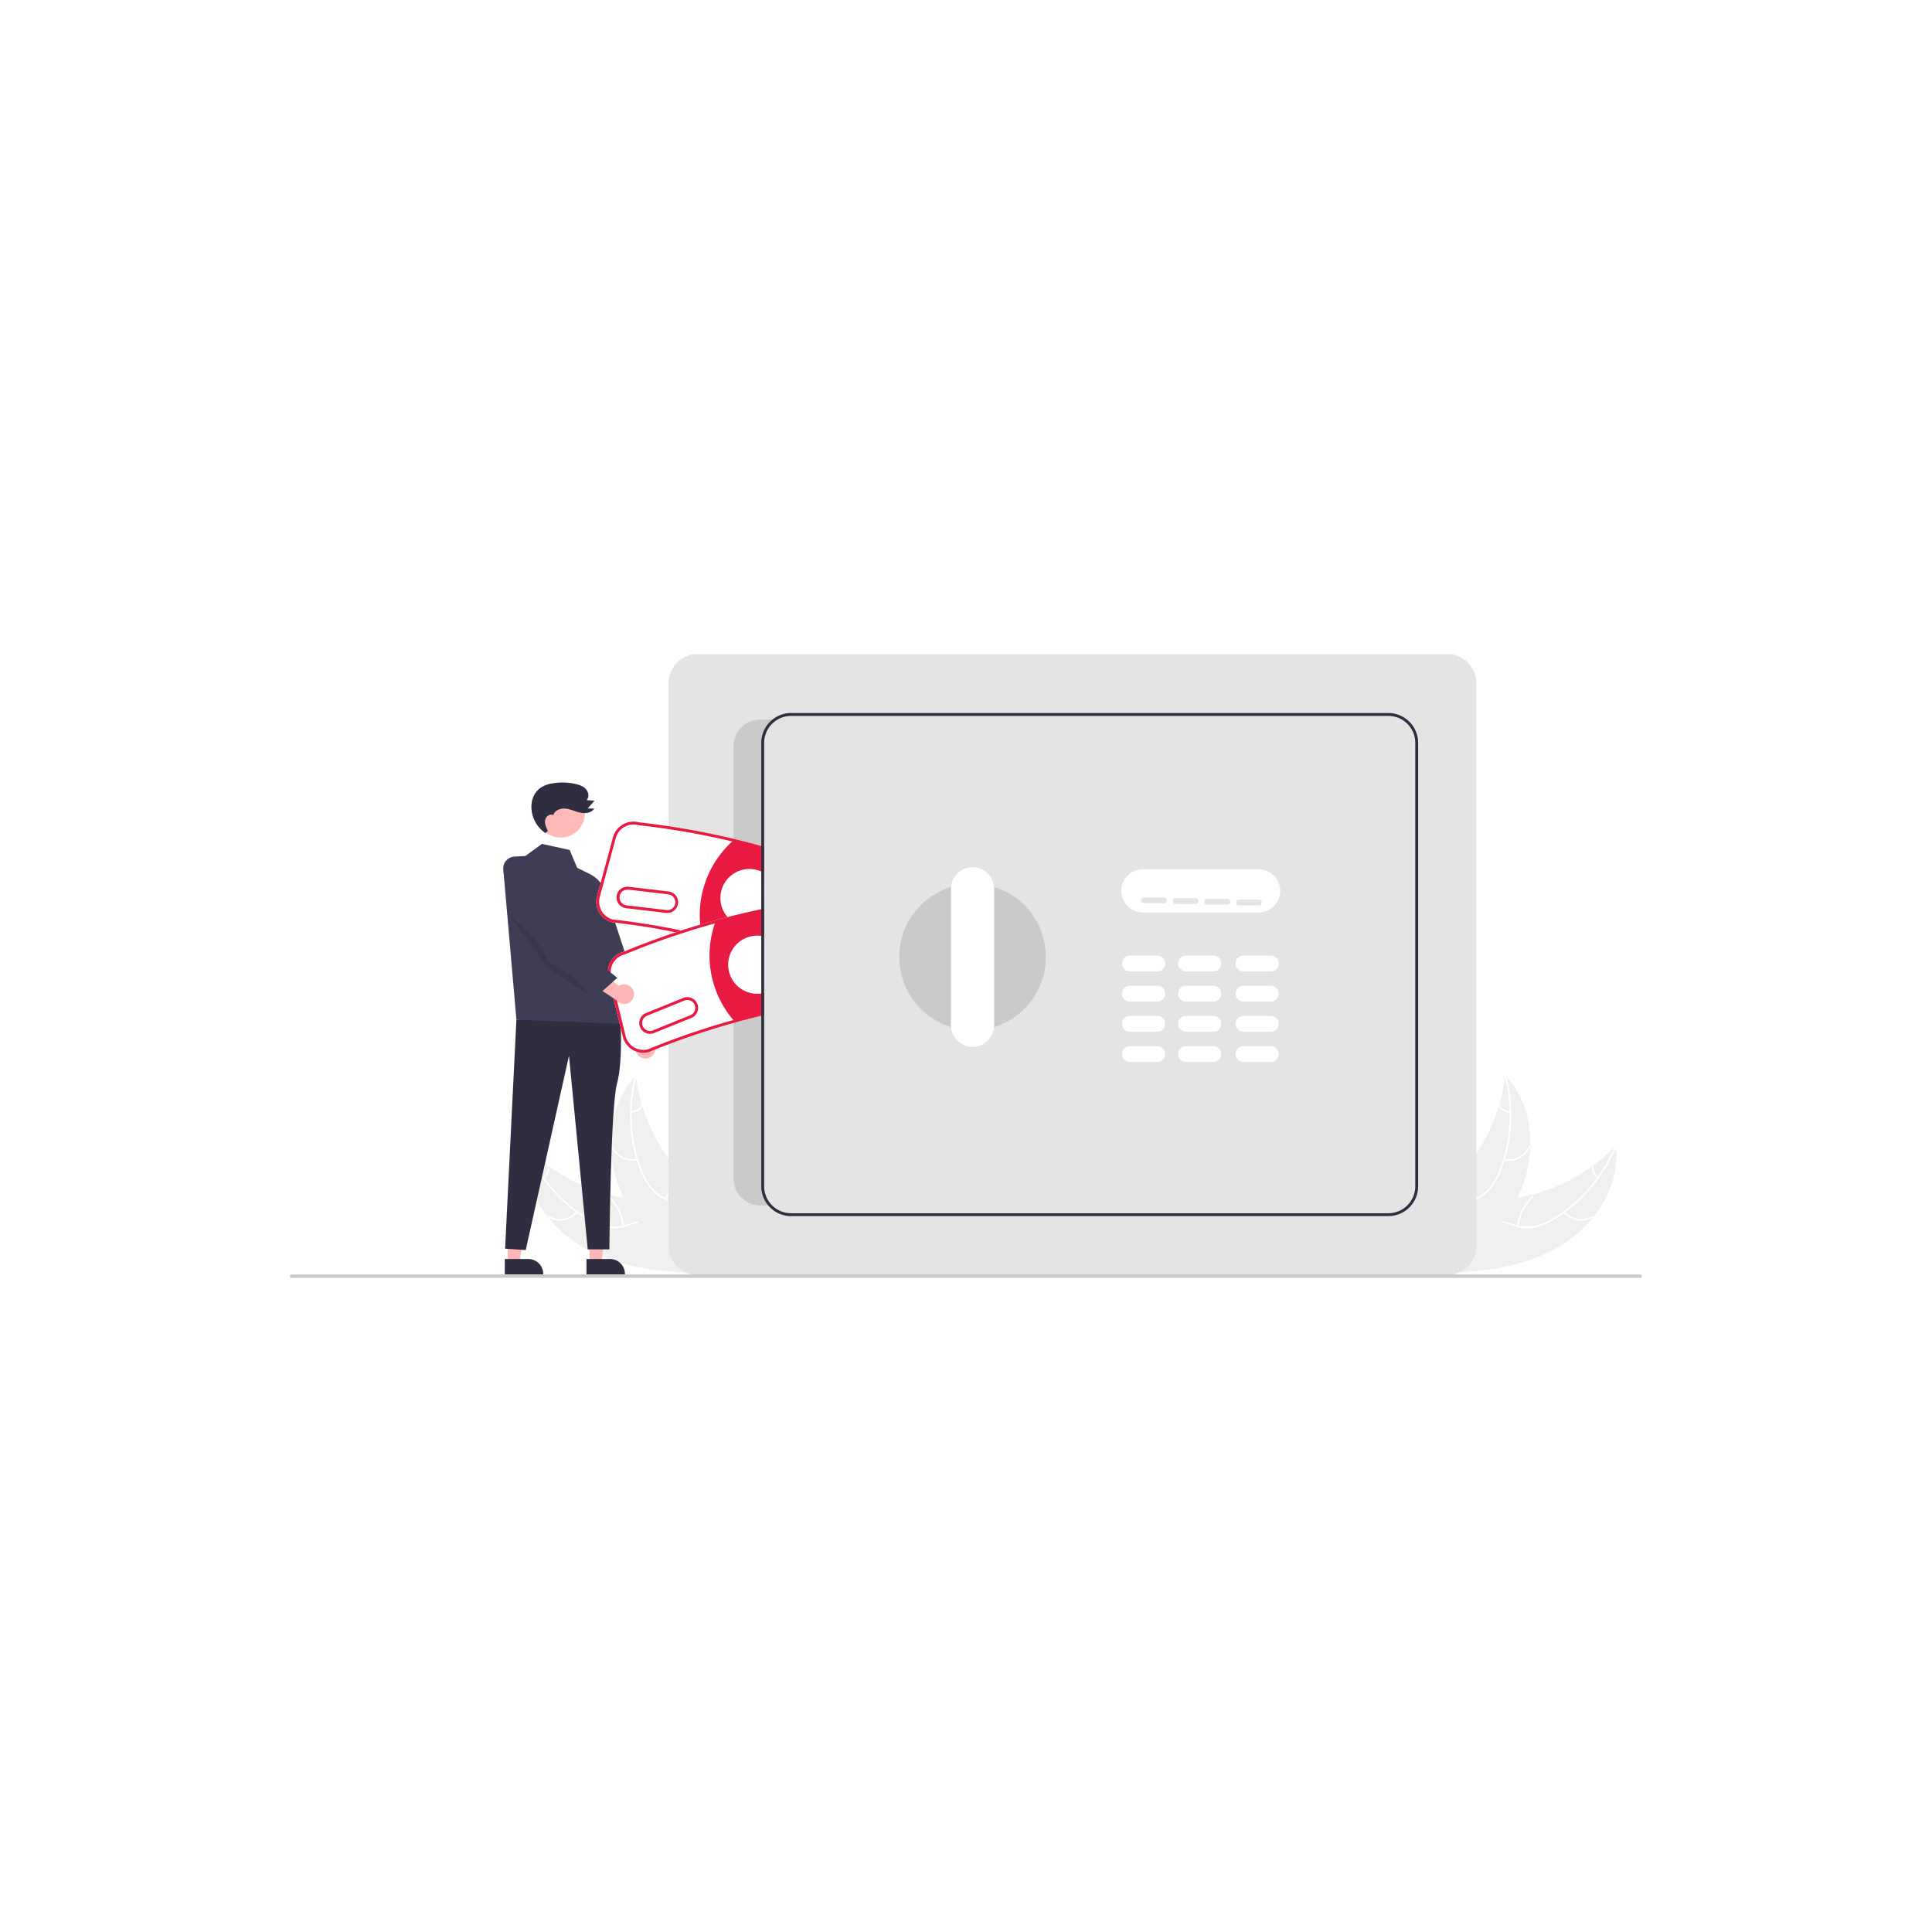 <svg xmlns="http://www.w3.org/2000/svg" xmlns:xlink="http://www.w3.org/1999/xlink" version="1.1" width="1000" height="1000" viewBox="0 0 1000 1000" xml:space="preserve">
<desc>Created with Fabric.js 3.5.0</desc>
<defs>
</defs>
<rect x="0" y="0" width="100%" height="100%" fill="#ffffff"/>
<g transform="matrix(0.744 0 0 0.744 499.978 499.99)" id="869829">
<g style="" vector-effect="non-scaling-stroke">
		<g transform="matrix(1 0 0 1 -248.916 169.161)">
<path style="stroke: none; stroke-width: 1; stroke-dasharray: none; stroke-linecap: butt; stroke-dashoffset: 0; stroke-linejoin: miter; stroke-miterlimit: 4; is-custom-font: none; font-file-url: none; fill: rgb(240,240,240); fill-rule: nonzero; opacity: 1;" transform=" translate(-351.084, -619.161)" d="M 329.153 642.833 c -22.523 -14.678 -38.899 -41.062 -35.548 -67.736 a 123.863 123.863 0 0 0 76.435 37.278 c 11.219 1.123 23.814 1.203 31.781 9.181 c 4.957 4.964 7.064 12.219 7.172 19.234 c 0.108 7.015 -1.577 13.919 -3.252 20.732 l 0.412 1.702 C 379.287 662.231 351.676 657.511 329.153 642.833 Z" stroke-linecap="round"/>
</g>
		<g transform="matrix(1 0 0 1 -250.732 168.969)">
<path style="stroke: none; stroke-width: 1; stroke-dasharray: none; stroke-linecap: butt; stroke-dashoffset: 0; stroke-linejoin: miter; stroke-miterlimit: 4; is-custom-font: none; font-file-url: none; fill: rgb(255,255,255); fill-rule: nonzero; opacity: 1;" transform=" translate(-349.268, -618.969)" d="M 294.169 575.092 a 105.87 105.87 0 0 0 42.013 49.777 a 45.591 45.591 0 0 0 13.057 5.792 a 26.149 26.149 0 0 0 13.752 -0.528 c 4.18 -1.223 8.313 -2.957 12.718 -3.142 a 16.011 16.011 0 0 1 12.09 5.027 c 3.962 3.993 6.252 9.171 8.316 14.312 c 2.292 5.709 4.582 11.675 9.25 15.903 c 0.566 0.512 -0.262 1.36 -0.827 0.848 c -8.121 -7.357 -9.015 -19.159 -15.398 -27.694 c -2.979 -3.982 -7.175 -7.091 -12.306 -7.223 c -4.487 -0.115 -8.751 1.67 -12.972 2.945 a 27.903 27.903 0 0 1 -13.427 1.017 a 42.148 42.148 0 0 1 -13.232 -5.269 a 102.713 102.713 0 0 1 -24.765 -20.427 A 107.747 107.747 0 0 1 293.027 575.407 c -0.288 -0.704 0.857 -1.014 1.142 -0.315 Z" stroke-linecap="round"/>
</g>
		<g transform="matrix(1 0 0 1 -280.323 173.799)">
<path style="stroke: none; stroke-width: 1; stroke-dasharray: none; stroke-linecap: butt; stroke-dashoffset: 0; stroke-linejoin: miter; stroke-miterlimit: 4; is-custom-font: none; font-file-url: none; fill: rgb(255,255,255); fill-rule: nonzero; opacity: 1;" transform=" translate(-319.677, -623.799)" d="M 329.878 621.438 a 15.884 15.884 0 0 1 -20.255 3.572 c -0.657 -0.387 -0.085 -1.426 0.572 -1.038 a 14.708 14.708 0 0 0 18.835 -3.361 c 0.484 -0.589 1.329 0.241 0.848 0.827 Z" stroke-linecap="round"/>
</g>
		<g transform="matrix(1 0 0 1 -243.473 170.801)">
<path style="stroke: none; stroke-width: 1; stroke-dasharray: none; stroke-linecap: butt; stroke-dashoffset: 0; stroke-linejoin: miter; stroke-miterlimit: 4; is-custom-font: none; font-file-url: none; fill: rgb(255,255,255); fill-rule: nonzero; opacity: 1;" transform=" translate(-356.527, -620.801)" d="M 360.954 631.032 a 30.615 30.615 0 0 0 -9.853 -20.018 c -0.564 -0.514 0.264 -1.362 0.827 -0.848 a 31.844 31.844 0 0 1 10.211 20.851 c 0.062 0.761 -1.123 0.772 -1.185 0.015 Z" stroke-linecap="round"/>
</g>
		<g transform="matrix(1 0 0 1 -292.062 143.064)">
<path style="stroke: none; stroke-width: 1; stroke-dasharray: none; stroke-linecap: butt; stroke-dashoffset: 0; stroke-linejoin: miter; stroke-miterlimit: 4; is-custom-font: none; font-file-url: none; fill: rgb(255,255,255); fill-rule: nonzero; opacity: 1;" transform=" translate(-307.938, -593.064)" d="M 305.737 596.777 a 8.991 8.991 0 0 0 3.347 -7.848 c -0.072 -0.76 1.113 -0.77 1.185 -0.015 a 10.075 10.075 0 0 1 -3.683 8.69 a 0.612 0.612 0 0 1 -0.838 0.011 a 0.595 0.595 0 0 1 -0.011 -0.838 Z" stroke-linecap="round"/>
</g>
		<g transform="matrix(1 0 0 1 -209.796 145.345)">
<path style="stroke: none; stroke-width: 1; stroke-dasharray: none; stroke-linecap: butt; stroke-dashoffset: 0; stroke-linejoin: miter; stroke-miterlimit: 4; is-custom-font: none; font-file-url: none; fill: rgb(240,240,240); fill-rule: nonzero; opacity: 1;" transform=" translate(-390.204, -595.346)" d="M 370.433 526.285 c 0.058 0.473 0.117 0.947 0.184 1.425 a 118.406 118.406 0 0 0 3.986 18.789 c 0.134 0.477 0.278 0.959 0.425 1.432 a 124.827 124.827 0 0 0 21.468 40.635 a 121.223 121.223 0 0 0 12.53 13.5 c 6.233 5.766 13.45 11.523 17.3 18.798 a 20.798 20.798 0 0 1 1.087 2.333 l -19.216 39.393 c -0.089 0.068 -0.168 0.14 -0.257 0.208 l -0.695 1.608 c -0.248 -0.199 -0.501 -0.411 -0.748 -0.61 c -0.144 -0.115 -0.284 -0.239 -0.428 -0.353 c -0.095 -0.079 -0.189 -0.159 -0.279 -0.225 c -0.032 -0.026 -0.063 -0.053 -0.086 -0.075 c -0.09 -0.066 -0.167 -0.137 -0.248 -0.199 q -2.124 -1.77 -4.23 -3.576 c -0.009 -0.004 -0.009 -0.004 -0.014 -0.018 c -10.676 -9.203 -20.678 -19.377 -28.817 -30.746 c -0.245 -0.342 -0.499 -0.688 -0.735 -1.048 a 115.673 115.673 0 0 1 -9.609 -16.248 a 102.262 102.262 0 0 1 -4.016 -9.536 a 85.037 85.037 0 0 1 -4.997 -26.114 c -0.568 -17.768 4.553 -35.519 16.475 -48.396 C 369.818 526.931 370.119 526.61 370.433 526.285 Z" stroke-linecap="round"/>
</g>
		<g transform="matrix(1 0 0 1 -211.085 144.803)">
<path style="stroke: none; stroke-width: 1; stroke-dasharray: none; stroke-linecap: butt; stroke-dashoffset: 0; stroke-linejoin: miter; stroke-miterlimit: 4; is-custom-font: none; font-file-url: none; fill: rgb(255,255,255); fill-rule: nonzero; opacity: 1;" transform=" translate(-388.915, -594.803)" d="M 370.89 526.618 a 105.87 105.87 0 0 0 3.576 65.039 a 45.591 45.591 0 0 0 6.938 12.486 a 26.149 26.149 0 0 0 11.298 7.858 c 4.073 1.54 8.418 2.644 12.046 5.148 a 16.011 16.011 0 0 1 6.627 11.293 c 0.759 5.573 -0.529 11.087 -1.977 16.435 c -1.607 5.938 -3.371 12.08 -2.189 18.267 c 0.143 0.75 -1.028 0.928 -1.171 0.179 c -2.055 -10.763 4.337 -20.725 4.379 -31.383 c 0.019 -4.973 -1.46 -9.982 -5.477 -13.176 c -3.513 -2.793 -7.993 -3.935 -12.13 -5.459 a 27.903 27.903 0 0 1 -11.333 -7.272 A 42.148 42.148 0 0 1 374.083 593.86 a 102.712 102.712 0 0 1 -7.475 -31.22 a 107.747 107.747 0 0 1 3.18 -36.459 c 0.194 -0.735 1.295 -0.294 1.102 0.436 Z" stroke-linecap="round"/>
</g>
		<g transform="matrix(1 0 0 1 -237.453 130.251)">
<path style="stroke: none; stroke-width: 1; stroke-dasharray: none; stroke-linecap: butt; stroke-dashoffset: 0; stroke-linejoin: miter; stroke-miterlimit: 4; is-custom-font: none; font-file-url: none; fill: rgb(255,255,255); fill-rule: nonzero; opacity: 1;" transform=" translate(-362.547, -580.251)" d="M 371.497 585.122 a 15.884 15.884 0 0 1 -18.323 -9.343 c -0.291 -0.705 0.79 -1.19 1.082 -0.484 a 14.708 14.708 0 0 0 17.062 8.656 c 0.741 -0.179 0.916 0.993 0.179 1.171 Z" stroke-linecap="round"/>
</g>
		<g transform="matrix(1 0 0 1 -206.574 150.683)">
<path style="stroke: none; stroke-width: 1; stroke-dasharray: none; stroke-linecap: butt; stroke-dashoffset: 0; stroke-linejoin: miter; stroke-miterlimit: 4; is-custom-font: none; font-file-url: none; fill: rgb(255,255,255); fill-rule: nonzero; opacity: 1;" transform=" translate(-393.426, -600.683)" d="M 390.534 611.492 a 30.615 30.615 0 0 0 4.185 -21.915 c -0.14 -0.75 1.031 -0.928 1.171 -0.179 a 31.844 31.844 0 0 1 -4.401 22.796 c -0.409 0.645 -1.361 -0.059 -0.955 -0.701 Z" stroke-linecap="round"/>
</g>
		<g transform="matrix(1 0 0 1 -228.958 99.23)">
<path style="stroke: none; stroke-width: 1; stroke-dasharray: none; stroke-linecap: butt; stroke-dashoffset: 0; stroke-linejoin: miter; stroke-miterlimit: 4; is-custom-font: none; font-file-url: none; fill: rgb(255,255,255); fill-rule: nonzero; opacity: 1;" transform=" translate(-371.042, -549.23)" d="M 367.07 550.896 a 8.991 8.991 0 0 0 7.397 -4.251 c 0.4 -0.65 1.353 0.055 0.955 0.701 a 10.075 10.075 0 0 1 -8.173 4.721 a 0.612 0.612 0 0 1 -0.675 -0.496 a 0.595 0.595 0 0 1 0.496 -0.675 Z" stroke-linecap="round"/>
</g>
		<g transform="matrix(1 0 0 1 394.57 169.161)">
<path style="stroke: none; stroke-width: 1; stroke-dasharray: none; stroke-linecap: butt; stroke-dashoffset: 0; stroke-linejoin: miter; stroke-miterlimit: 4; is-custom-font: none; font-file-url: none; fill: rgb(240,240,240); fill-rule: nonzero; opacity: 1;" transform=" translate(-994.57, -619.161)" d="M 1016.501 642.833 c 22.523 -14.678 38.899 -41.062 35.548 -67.736 a 123.863 123.863 0 0 1 -76.435 37.278 c -11.219 1.123 -23.814 1.203 -31.781 9.181 c -4.957 4.964 -7.064 12.219 -7.172 19.234 c -0.108 7.015 1.577 13.919 3.252 20.732 l -0.412 1.702 C 966.366 662.231 993.978 657.511 1016.501 642.833 Z" stroke-linecap="round"/>
</g>
		<g transform="matrix(1 0 0 1 396.385 168.969)">
<path style="stroke: none; stroke-width: 1; stroke-dasharray: none; stroke-linecap: butt; stroke-dashoffset: 0; stroke-linejoin: miter; stroke-miterlimit: 4; is-custom-font: none; font-file-url: none; fill: rgb(255,255,255); fill-rule: nonzero; opacity: 1;" transform=" translate(-996.385, -618.969)" d="M 1051.484 575.092 a 105.87 105.87 0 0 1 -42.013 49.777 a 45.591 45.591 0 0 1 -13.057 5.792 a 26.149 26.149 0 0 1 -13.752 -0.528 c -4.18 -1.223 -8.313 -2.957 -12.718 -3.142 a 16.011 16.011 0 0 0 -12.09 5.027 c -3.962 3.993 -6.252 9.171 -8.316 14.312 c -2.292 5.709 -4.582 11.675 -9.25 15.903 c -0.566 0.512 0.262 1.36 0.827 0.848 c 8.121 -7.357 9.015 -19.159 15.398 -27.694 c 2.979 -3.982 7.175 -7.091 12.306 -7.223 c 4.487 -0.115 8.751 1.67 12.972 2.945 a 27.902 27.902 0 0 0 13.427 1.017 a 42.148 42.148 0 0 0 13.232 -5.269 a 102.713 102.713 0 0 0 24.765 -20.427 a 107.747 107.747 0 0 0 19.411 -31.025 c 0.288 -0.704 -0.857 -1.014 -1.142 -0.315 Z" stroke-linecap="round"/>
</g>
		<g transform="matrix(1 0 0 1 425.977 173.799)">
<path style="stroke: none; stroke-width: 1; stroke-dasharray: none; stroke-linecap: butt; stroke-dashoffset: 0; stroke-linejoin: miter; stroke-miterlimit: 4; is-custom-font: none; font-file-url: none; fill: rgb(255,255,255); fill-rule: nonzero; opacity: 1;" transform=" translate(-1025.977, -623.799)" d="M 1015.776 621.438 a 15.884 15.884 0 0 0 20.255 3.572 c 0.657 -0.387 0.085 -1.426 -0.572 -1.038 a 14.708 14.708 0 0 1 -18.835 -3.361 c -0.484 -0.589 -1.329 0.241 -0.848 0.827 Z" stroke-linecap="round"/>
</g>
		<g transform="matrix(1 0 0 1 389.127 170.801)">
<path style="stroke: none; stroke-width: 1; stroke-dasharray: none; stroke-linecap: butt; stroke-dashoffset: 0; stroke-linejoin: miter; stroke-miterlimit: 4; is-custom-font: none; font-file-url: none; fill: rgb(255,255,255); fill-rule: nonzero; opacity: 1;" transform=" translate(-989.126, -620.801)" d="M 984.699 631.032 a 30.615 30.615 0 0 1 9.853 -20.018 c 0.564 -0.514 -0.264 -1.362 -0.827 -0.848 a 31.844 31.844 0 0 0 -10.211 20.851 c -0.062 0.761 1.123 0.772 1.185 0.015 Z" stroke-linecap="round"/>
</g>
		<g transform="matrix(1 0 0 1 437.716 143.064)">
<path style="stroke: none; stroke-width: 1; stroke-dasharray: none; stroke-linecap: butt; stroke-dashoffset: 0; stroke-linejoin: miter; stroke-miterlimit: 4; is-custom-font: none; font-file-url: none; fill: rgb(255,255,255); fill-rule: nonzero; opacity: 1;" transform=" translate(-1037.716, -593.064)" d="M 1039.917 596.777 a 8.991 8.991 0 0 1 -3.347 -7.848 c 0.072 -0.76 -1.113 -0.77 -1.185 -0.015 a 10.075 10.075 0 0 0 3.683 8.69 a 0.612 0.612 0 0 0 0.838 0.011 a 0.595 0.595 0 0 0 0.011 -0.838 Z" stroke-linecap="round"/>
</g>
		<g transform="matrix(1 0 0 1 355.45 145.345)">
<path style="stroke: none; stroke-width: 1; stroke-dasharray: none; stroke-linecap: butt; stroke-dashoffset: 0; stroke-linejoin: miter; stroke-miterlimit: 4; is-custom-font: none; font-file-url: none; fill: rgb(240,240,240); fill-rule: nonzero; opacity: 1;" transform=" translate(-955.45, -595.346)" d="M 975.221 526.285 c -0.058 0.473 -0.117 0.947 -0.184 1.425 a 118.407 118.407 0 0 1 -3.986 18.789 c -0.134 0.477 -0.278 0.959 -0.425 1.432 a 124.827 124.827 0 0 1 -21.468 40.635 a 121.225 121.225 0 0 1 -12.53 13.5 c -6.233 5.766 -13.45 11.523 -17.3 18.798 a 20.796 20.796 0 0 0 -1.087 2.333 L 937.456 662.59 c 0.089 0.068 0.168 0.14 0.257 0.208 l 0.695 1.608 c 0.248 -0.199 0.501 -0.411 0.748 -0.61 c 0.144 -0.115 0.284 -0.239 0.428 -0.353 c 0.095 -0.079 0.189 -0.159 0.28 -0.225 c 0.032 -0.026 0.063 -0.053 0.086 -0.075 c 0.09 -0.066 0.167 -0.137 0.248 -0.199 q 2.124 -1.77 4.23 -3.576 c 0.009 -0.004 0.009 -0.004 0.014 -0.018 c 10.676 -9.203 20.678 -19.377 28.817 -30.746 c 0.245 -0.342 0.499 -0.688 0.735 -1.048 a 115.673 115.673 0 0 0 9.609 -16.248 a 102.26 102.26 0 0 0 4.016 -9.536 a 85.036 85.036 0 0 0 4.997 -26.114 c 0.568 -17.768 -4.553 -35.519 -16.475 -48.396 C 975.836 526.931 975.535 526.61 975.221 526.285 Z" stroke-linecap="round"/>
</g>
		<g transform="matrix(1 0 0 1 356.738 144.803)">
<path style="stroke: none; stroke-width: 1; stroke-dasharray: none; stroke-linecap: butt; stroke-dashoffset: 0; stroke-linejoin: miter; stroke-miterlimit: 4; is-custom-font: none; font-file-url: none; fill: rgb(255,255,255); fill-rule: nonzero; opacity: 1;" transform=" translate(-956.738, -594.803)" d="M 974.764 526.618 a 105.87 105.87 0 0 1 -3.576 65.039 a 45.591 45.591 0 0 1 -6.938 12.486 a 26.149 26.149 0 0 1 -11.298 7.858 c -4.073 1.54 -8.418 2.644 -12.046 5.148 a 16.011 16.011 0 0 0 -6.627 11.293 c -0.759 5.573 0.529 11.087 1.977 16.435 c 1.607 5.938 3.371 12.08 2.189 18.267 c -0.143 0.75 1.028 0.928 1.171 0.179 c 2.055 -10.763 -4.337 -20.725 -4.379 -31.383 c -0.019 -4.973 1.46 -9.982 5.477 -13.176 c 3.513 -2.793 7.993 -3.935 12.13 -5.459 a 27.902 27.902 0 0 0 11.333 -7.272 A 42.148 42.148 0 0 0 971.571 593.86 a 102.712 102.712 0 0 0 7.475 -31.22 a 107.747 107.747 0 0 0 -3.18 -36.459 c -0.194 -0.735 -1.295 -0.294 -1.102 0.436 Z" stroke-linecap="round"/>
</g>
		<g transform="matrix(1 0 0 1 383.107 130.251)">
<path style="stroke: none; stroke-width: 1; stroke-dasharray: none; stroke-linecap: butt; stroke-dashoffset: 0; stroke-linejoin: miter; stroke-miterlimit: 4; is-custom-font: none; font-file-url: none; fill: rgb(255,255,255); fill-rule: nonzero; opacity: 1;" transform=" translate(-983.107, -580.251)" d="M 974.157 585.122 A 15.884 15.884 0 0 0 992.48 575.779 c 0.291 -0.705 -0.79 -1.19 -1.082 -0.484 a 14.708 14.708 0 0 1 -17.062 8.656 c -0.741 -0.179 -0.916 0.993 -0.179 1.171 Z" stroke-linecap="round"/>
</g>
		<g transform="matrix(1 0 0 1 352.227 150.683)">
<path style="stroke: none; stroke-width: 1; stroke-dasharray: none; stroke-linecap: butt; stroke-dashoffset: 0; stroke-linejoin: miter; stroke-miterlimit: 4; is-custom-font: none; font-file-url: none; fill: rgb(255,255,255); fill-rule: nonzero; opacity: 1;" transform=" translate(-952.227, -600.683)" d="M 955.12 611.492 a 30.615 30.615 0 0 1 -4.185 -21.915 c 0.14 -0.75 -1.031 -0.928 -1.171 -0.179 a 31.844 31.844 0 0 0 4.401 22.796 c 0.409 0.645 1.361 -0.059 0.955 -0.701 Z" stroke-linecap="round"/>
</g>
		<g transform="matrix(1 0 0 1 374.612 99.23)">
<path style="stroke: none; stroke-width: 1; stroke-dasharray: none; stroke-linecap: butt; stroke-dashoffset: 0; stroke-linejoin: miter; stroke-miterlimit: 4; is-custom-font: none; font-file-url: none; fill: rgb(255,255,255); fill-rule: nonzero; opacity: 1;" transform=" translate(-974.611, -549.23)" d="M 978.584 550.896 a 8.991 8.991 0 0 1 -7.397 -4.251 c -0.4 -0.65 -1.353 0.055 -0.955 0.701 a 10.075 10.075 0 0 0 8.173 4.721 a 0.612 0.612 0 0 0 0.675 -0.496 a 0.595 0.595 0 0 0 -0.496 -0.675 Z" stroke-linecap="round"/>
</g>
		<g transform="matrix(1 0 0 1 -228.081 48.243)">
<path style="stroke: none; stroke-width: 1; stroke-dasharray: none; stroke-linecap: butt; stroke-dashoffset: 0; stroke-linejoin: miter; stroke-miterlimit: 4; is-custom-font: none; font-file-url: none; fill: rgb(255,182,182); fill-rule: nonzero; opacity: 1;" transform=" translate(-371.919, -498.243)" d="M 373.514 513.394 a 6.803 6.803 0 0 1 -1.614 -10.306 l -11.981 -20.999 l 12.537 0.81 l 9.455 19.817 A 6.84 6.84 0 0 1 373.514 513.394 Z" stroke-linecap="round"/>
</g>
		<g transform="matrix(1 0 0 1 -312.595 190.55)">
<polygon style="stroke: none; stroke-width: 1; stroke-dasharray: none; stroke-linecap: butt; stroke-dashoffset: 0; stroke-linejoin: miter; stroke-miterlimit: 4; is-custom-font: none; font-file-url: none; fill: rgb(255,182,182); fill-rule: nonzero; opacity: 1;" points="-6.12,15.996 2.175,15.996 6.121,-15.996 -6.121,-15.995 -6.12,15.996 "/>
</g>
		<g transform="matrix(1 0 0 1 -307.457 209.213)">
<path style="stroke: none; stroke-width: 1; stroke-dasharray: none; stroke-linecap: butt; stroke-dashoffset: 0; stroke-linejoin: miter; stroke-miterlimit: 4; is-custom-font: none; font-file-url: none; fill: rgb(47,46,65); fill-rule: nonzero; opacity: 1;" transform=" translate(-292.543, -659.213)" d="M 279.17 653.839 l 16.335 -0.001 h 0.001 A 10.41 10.41 0 0 1 305.915 664.248 v 0.338 l -26.745 0.001 Z" stroke-linecap="round"/>
</g>
		<g transform="matrix(1 0 0 1 -255.765 190.55)">
<polygon style="stroke: none; stroke-width: 1; stroke-dasharray: none; stroke-linecap: butt; stroke-dashoffset: 0; stroke-linejoin: miter; stroke-miterlimit: 4; is-custom-font: none; font-file-url: none; fill: rgb(255,182,182); fill-rule: nonzero; opacity: 1;" points="-6.119,15.996 2.175,15.996 6.121,-15.996 -6.121,-15.995 -6.119,15.996 "/>
</g>
		<g transform="matrix(1 0 0 1 -250.627 209.213)">
<path style="stroke: none; stroke-width: 1; stroke-dasharray: none; stroke-linecap: butt; stroke-dashoffset: 0; stroke-linejoin: miter; stroke-miterlimit: 4; is-custom-font: none; font-file-url: none; fill: rgb(47,46,65); fill-rule: nonzero; opacity: 1;" transform=" translate(-349.373, -659.213)" d="M 336 653.839 l 16.335 -0.001 h 0.001 a 10.41 10.41 0 0 1 10.41 10.41 v 0.338 l -26.745 0.001 Z" stroke-linecap="round"/>
</g>
		<g transform="matrix(1 0 0 1 -280.298 115.31)">
<path style="stroke: none; stroke-width: 1; stroke-dasharray: none; stroke-linecap: butt; stroke-dashoffset: 0; stroke-linejoin: miter; stroke-miterlimit: 4; is-custom-font: none; font-file-url: none; fill: rgb(47,46,65); fill-rule: nonzero; opacity: 1;" transform=" translate(-319.702, -565.31)" d="M 359.444 482.991 s 2.281 32.489 -2.212 48.851 s -5.296 115.312 -5.296 115.312 H 336.876 l -13.054 -134.691 L 293.727 647.629 l -14.346 -0.986 l 7.867 -159.275 Z" stroke-linecap="round"/>
</g>
		<g transform="matrix(1 0 0 1 -279.703 -22.327)">
<path style="stroke: none; stroke-width: 1; stroke-dasharray: none; stroke-linecap: butt; stroke-dashoffset: 0; stroke-linejoin: miter; stroke-miterlimit: 4; is-custom-font: none; font-file-url: none; fill: rgb(63,61,86); fill-rule: nonzero; opacity: 1;" transform=" translate(-320.297, -427.673)" d="M 293.473 373.473 l 11.514 -8.402 l 19.293 4.201 l 5.223 12.409 l 8.999 4.462 a 20.399 20.399 0 0 1 11.127 15.352 l 12.856 88.78 l -75.236 -2.908 l -9.108 -104.556 a 8.197 8.197 0 0 1 7.69 -8.894 Z" stroke-linecap="round"/>
</g>
		<g transform="matrix(1 0 0 1 -238.13 -3.243)">
<polygon style="stroke: none; stroke-width: 1; stroke-dasharray: none; stroke-linecap: butt; stroke-dashoffset: 0; stroke-linejoin: miter; stroke-miterlimit: 4; is-custom-font: none; font-file-url: none; fill: rgb(63,61,86); fill-rule: nonzero; opacity: 1;" points="-18.608,-53.679 -11.659,-44.312 18.608,47.999 4.42,53.679 -18.297,10.665 -18.608,-53.679 "/>
</g>
		<g transform="matrix(1 0 0 1 -281.927 -106.12)">
<circle style="stroke: none; stroke-width: 1; stroke-dasharray: none; stroke-linecap: butt; stroke-dashoffset: 0; stroke-linejoin: miter; stroke-miterlimit: 4; is-custom-font: none; font-file-url: none; fill: rgb(255,185,185); fill-rule: nonzero; opacity: 1;" cx="0" cy="0" r="16.804"/>
</g>
		<g transform="matrix(1 0 0 1 -289.523 -7.92)">
<polygon style="stroke: none; stroke-width: 1; stroke-dasharray: none; stroke-linecap: butt; stroke-dashoffset: 0; stroke-linejoin: miter; stroke-miterlimit: 4; is-custom-font: none; font-file-url: none; fill: rgb(0,0,0); fill-rule: nonzero; opacity: 0.1;" points="-29.037,-29.064 -1.615,9.076 29.037,29.064 -29.037,-29.064 "/>
</g>
		<g transform="matrix(1 0 0 1 -280.39 -110.054)">
<path style="stroke: none; stroke-width: 1; stroke-dasharray: none; stroke-linecap: butt; stroke-dashoffset: 0; stroke-linejoin: miter; stroke-miterlimit: 4; is-custom-font: none; font-file-url: none; fill: rgb(47,46,65); fill-rule: nonzero; opacity: 1;" transform=" translate(-319.61, -339.946)" d="M 309.168 356.028 c -1.169 -2.334 -2.371 -4.874 -1.925 -7.445 s 3.398 -4.812 5.675 -3.537 c 0.945 -3.415 5.128 -4.91 8.649 -4.515 s 6.764 2.093 10.231 2.822 s 7.678 0.151 9.553 -2.856 l -4.484 -0.078 l 4.669 -5.416 l -5.413 -0.405 c 1.875 -2.023 1.377 -5.461 -0.438 -7.538 s -4.569 -3.06 -7.257 -3.682 a 40.428 40.428 0 0 0 -16.342 -0.376 A 21.245 21.245 0 0 0 304.826 325.528 a 14.445 14.445 0 0 0 -5.076 5.264 a 17.377 17.377 0 0 0 -2.062 7.919 a 22.145 22.145 0 0 0 9.757 18.837" stroke-linecap="round"/>
</g>
		<g transform="matrix(1 0 0 1 74.091 -0.981)">
<path style="stroke: none; stroke-width: 1; stroke-dasharray: none; stroke-linecap: butt; stroke-dashoffset: 0; stroke-linejoin: miter; stroke-miterlimit: 4; is-custom-font: none; font-file-url: none; fill: rgb(228,228,228); fill-rule: nonzero; opacity: 1;" transform=" translate(-674.091, -449.019)" d="M 934.835 665.019 H 413.347 a 20.279 20.279 0 0 1 -20.256 -20.256 V 253.275 a 20.279 20.279 0 0 1 20.256 -20.256 H 934.835 a 20.279 20.279 0 0 1 20.256 20.256 V 644.763 A 20.279 20.279 0 0 1 934.835 665.019 Z" stroke-linecap="round"/>
</g>
		<g transform="matrix(1 0 0 1 163.337 -52.231)">
<path style="stroke: none; stroke-width: 1; stroke-dasharray: none; stroke-linecap: butt; stroke-dashoffset: 0; stroke-linejoin: miter; stroke-miterlimit: 4; is-custom-font: none; font-file-url: none; fill: rgb(255,255,255); fill-rule: nonzero; opacity: 1;" transform=" translate(-763.337, -397.769)" d="M 803.587 412.769 H 723.086 a 15 15 0 0 1 0 -30 h 80.5 a 15 15 0 0 1 0 30 Z" stroke-linecap="round"/>
</g>
		<g transform="matrix(1 0 0 1 123.587 -1.731)">
<path style="stroke: none; stroke-width: 1; stroke-dasharray: none; stroke-linecap: butt; stroke-dashoffset: 0; stroke-linejoin: miter; stroke-miterlimit: 4; is-custom-font: none; font-file-url: none; fill: rgb(255,255,255); fill-rule: nonzero; opacity: 1;" transform=" translate(-723.587, -448.269)" d="M 733.087 453.769 h -19 a 5.5 5.5 0 0 1 0 -11 h 19 a 5.5 5.5 0 0 1 0 11 Z" stroke-linecap="round"/>
</g>
		<g transform="matrix(1 0 0 1 202.587 -1.731)">
<path style="stroke: none; stroke-width: 1; stroke-dasharray: none; stroke-linecap: butt; stroke-dashoffset: 0; stroke-linejoin: miter; stroke-miterlimit: 4; is-custom-font: none; font-file-url: none; fill: rgb(255,255,255); fill-rule: nonzero; opacity: 1;" transform=" translate(-802.587, -448.269)" d="M 812.087 453.769 h -19 a 5.5 5.5 0 0 1 0 -11 h 19 a 5.5 5.5 0 0 1 0 11 Z" stroke-linecap="round"/>
</g>
		<g transform="matrix(1 0 0 1 162.587 -1.731)">
<path style="stroke: none; stroke-width: 1; stroke-dasharray: none; stroke-linecap: butt; stroke-dashoffset: 0; stroke-linejoin: miter; stroke-miterlimit: 4; is-custom-font: none; font-file-url: none; fill: rgb(255,255,255); fill-rule: nonzero; opacity: 1;" transform=" translate(-762.587, -448.269)" d="M 772.087 453.769 h -19 a 5.5 5.5 0 0 1 0 -11 h 19 a 5.5 5.5 0 0 1 0 11 Z" stroke-linecap="round"/>
</g>
		<g transform="matrix(1 0 0 1 123.587 19.269)">
<path style="stroke: none; stroke-width: 1; stroke-dasharray: none; stroke-linecap: butt; stroke-dashoffset: 0; stroke-linejoin: miter; stroke-miterlimit: 4; is-custom-font: none; font-file-url: none; fill: rgb(255,255,255); fill-rule: nonzero; opacity: 1;" transform=" translate(-723.587, -469.269)" d="M 733.087 474.769 h -19 a 5.5 5.5 0 0 1 0 -11 h 19 a 5.5 5.5 0 0 1 0 11 Z" stroke-linecap="round"/>
</g>
		<g transform="matrix(1 0 0 1 202.587 19.269)">
<path style="stroke: none; stroke-width: 1; stroke-dasharray: none; stroke-linecap: butt; stroke-dashoffset: 0; stroke-linejoin: miter; stroke-miterlimit: 4; is-custom-font: none; font-file-url: none; fill: rgb(255,255,255); fill-rule: nonzero; opacity: 1;" transform=" translate(-802.587, -469.269)" d="M 812.087 474.769 h -19 a 5.5 5.5 0 0 1 0 -11 h 19 a 5.5 5.5 0 0 1 0 11 Z" stroke-linecap="round"/>
</g>
		<g transform="matrix(1 0 0 1 162.587 19.269)">
<path style="stroke: none; stroke-width: 1; stroke-dasharray: none; stroke-linecap: butt; stroke-dashoffset: 0; stroke-linejoin: miter; stroke-miterlimit: 4; is-custom-font: none; font-file-url: none; fill: rgb(255,255,255); fill-rule: nonzero; opacity: 1;" transform=" translate(-762.587, -469.269)" d="M 772.087 474.769 h -19 a 5.5 5.5 0 0 1 0 -11 h 19 a 5.5 5.5 0 0 1 0 11 Z" stroke-linecap="round"/>
</g>
		<g transform="matrix(1 0 0 1 123.587 40.269)">
<path style="stroke: none; stroke-width: 1; stroke-dasharray: none; stroke-linecap: butt; stroke-dashoffset: 0; stroke-linejoin: miter; stroke-miterlimit: 4; is-custom-font: none; font-file-url: none; fill: rgb(255,255,255); fill-rule: nonzero; opacity: 1;" transform=" translate(-723.587, -490.269)" d="M 733.087 495.769 h -19 a 5.5 5.5 0 0 1 0 -11 h 19 a 5.5 5.5 0 0 1 0 11 Z" stroke-linecap="round"/>
</g>
		<g transform="matrix(1 0 0 1 202.587 40.269)">
<path style="stroke: none; stroke-width: 1; stroke-dasharray: none; stroke-linecap: butt; stroke-dashoffset: 0; stroke-linejoin: miter; stroke-miterlimit: 4; is-custom-font: none; font-file-url: none; fill: rgb(255,255,255); fill-rule: nonzero; opacity: 1;" transform=" translate(-802.587, -490.269)" d="M 812.087 495.769 h -19 a 5.5 5.5 0 0 1 0 -11 h 19 a 5.5 5.5 0 0 1 0 11 Z" stroke-linecap="round"/>
</g>
		<g transform="matrix(1 0 0 1 162.587 40.269)">
<path style="stroke: none; stroke-width: 1; stroke-dasharray: none; stroke-linecap: butt; stroke-dashoffset: 0; stroke-linejoin: miter; stroke-miterlimit: 4; is-custom-font: none; font-file-url: none; fill: rgb(255,255,255); fill-rule: nonzero; opacity: 1;" transform=" translate(-762.587, -490.269)" d="M 772.087 495.769 h -19 a 5.5 5.5 0 0 1 0 -11 h 19 a 5.5 5.5 0 0 1 0 11 Z" stroke-linecap="round"/>
</g>
		<g transform="matrix(1 0 0 1 123.587 61.269)">
<path style="stroke: none; stroke-width: 1; stroke-dasharray: none; stroke-linecap: butt; stroke-dashoffset: 0; stroke-linejoin: miter; stroke-miterlimit: 4; is-custom-font: none; font-file-url: none; fill: rgb(255,255,255); fill-rule: nonzero; opacity: 1;" transform=" translate(-723.587, -511.269)" d="M 733.087 516.769 h -19 a 5.5 5.5 0 0 1 0 -11 h 19 a 5.5 5.5 0 1 1 0 11 Z" stroke-linecap="round"/>
</g>
		<g transform="matrix(1 0 0 1 202.587 61.269)">
<path style="stroke: none; stroke-width: 1; stroke-dasharray: none; stroke-linecap: butt; stroke-dashoffset: 0; stroke-linejoin: miter; stroke-miterlimit: 4; is-custom-font: none; font-file-url: none; fill: rgb(255,255,255); fill-rule: nonzero; opacity: 1;" transform=" translate(-802.587, -511.269)" d="M 812.087 516.769 h -19 a 5.5 5.5 0 0 1 0 -11 h 19 a 5.5 5.5 0 1 1 0 11 Z" stroke-linecap="round"/>
</g>
		<g transform="matrix(1 0 0 1 162.587 61.269)">
<path style="stroke: none; stroke-width: 1; stroke-dasharray: none; stroke-linecap: butt; stroke-dashoffset: 0; stroke-linejoin: miter; stroke-miterlimit: 4; is-custom-font: none; font-file-url: none; fill: rgb(255,255,255); fill-rule: nonzero; opacity: 1;" transform=" translate(-762.587, -511.269)" d="M 772.087 516.769 h -19 a 5.5 5.5 0 0 1 0 -11 h 19 a 5.5 5.5 0 1 1 0 11 Z" stroke-linecap="round"/>
</g>
		<g transform="matrix(1 0 0 1 4.587 -6.231)">
<circle style="stroke: none; stroke-width: 1; stroke-dasharray: none; stroke-linecap: butt; stroke-dashoffset: 0; stroke-linejoin: miter; stroke-miterlimit: 4; is-custom-font: none; font-file-url: none; fill: rgb(202,202,202); fill-rule: nonzero; opacity: 1;" cx="0" cy="0" r="51"/>
</g>
		<g transform="matrix(1 0 0 1 4.587 -6.237)">
<path style="stroke: none; stroke-width: 1; stroke-dasharray: none; stroke-linecap: butt; stroke-dashoffset: 0; stroke-linejoin: miter; stroke-miterlimit: 4; is-custom-font: none; font-file-url: none; fill: rgb(255,255,255); fill-rule: nonzero; opacity: 1;" transform=" translate(-604.587, -443.763)" d="M 604.587 506.269 a 15.017 15.017 0 0 1 -15 -15 v -95 a 15 15 0 1 1 30 0 v 95 A 15.017 15.017 0 0 1 604.587 506.269 Z" stroke-linecap="round"/>
</g>
		<g transform="matrix(1 0 0 1 130.823 -45.672)">
<path style="stroke: none; stroke-width: 1; stroke-dasharray: none; stroke-linecap: butt; stroke-dashoffset: 0; stroke-linejoin: miter; stroke-miterlimit: 4; is-custom-font: none; font-file-url: none; fill: rgb(228,228,228); fill-rule: nonzero; opacity: 1;" transform=" translate(-730.823, -404.328)" d="M 737.823 406.328 h -14 a 2 2 0 0 1 0 -4 h 14 a 2 2 0 1 1 0 4 Z" stroke-linecap="round"/>
</g>
		<g transform="matrix(1 0 0 1 152.823 -45.172)">
<path style="stroke: none; stroke-width: 1; stroke-dasharray: none; stroke-linecap: butt; stroke-dashoffset: 0; stroke-linejoin: miter; stroke-miterlimit: 4; is-custom-font: none; font-file-url: none; fill: rgb(228,228,228); fill-rule: nonzero; opacity: 1;" transform=" translate(-752.823, -404.828)" d="M 759.823 406.828 h -14 a 2 2 0 0 1 0 -4 h 14 a 2 2 0 1 1 0 4 Z" stroke-linecap="round"/>
</g>
		<g transform="matrix(1 0 0 1 174.823 -44.672)">
<path style="stroke: none; stroke-width: 1; stroke-dasharray: none; stroke-linecap: butt; stroke-dashoffset: 0; stroke-linejoin: miter; stroke-miterlimit: 4; is-custom-font: none; font-file-url: none; fill: rgb(228,228,228); fill-rule: nonzero; opacity: 1;" transform=" translate(-774.823, -405.328)" d="M 781.823 407.328 h -14 a 2 2 0 0 1 0 -4 h 14 a 2 2 0 1 1 0 4 Z" stroke-linecap="round"/>
</g>
		<g transform="matrix(1 0 0 1 196.823 -44.172)">
<path style="stroke: none; stroke-width: 1; stroke-dasharray: none; stroke-linecap: butt; stroke-dashoffset: 0; stroke-linejoin: miter; stroke-miterlimit: 4; is-custom-font: none; font-file-url: none; fill: rgb(228,228,228); fill-rule: nonzero; opacity: 1;" transform=" translate(-796.823, -405.828)" d="M 803.823 407.828 h -14 a 2 2 0 0 1 0 -4 h 14 a 2 2 0 1 1 0 4 Z" stroke-linecap="round"/>
</g>
		<g transform="matrix(1 0 0 1 -146.383 -2.422)">
<path style="stroke: none; stroke-width: 1; stroke-dasharray: none; stroke-linecap: butt; stroke-dashoffset: 0; stroke-linejoin: miter; stroke-miterlimit: 4; is-custom-font: none; font-file-url: none; fill: rgb(202,202,202); fill-rule: nonzero; opacity: 1;" transform=" translate(-453.617, -447.578)" d="M 459.587 603.268 a 18.693 18.693 0 0 0 5.56 13.31 h -8.261 a 18.559 18.559 0 0 1 -18.559 -18.559 V 297.137 a 18.559 18.559 0 0 1 18.559 -18.559 h 12.021 a 18.744 18.744 0 0 0 -9.32 16.2 Z" stroke-linecap="round"/>
</g>
		<g transform="matrix(1 0 0 1 0.002 215.79)">
<path style="stroke: none; stroke-width: 1; stroke-dasharray: none; stroke-linecap: butt; stroke-dashoffset: 0; stroke-linejoin: miter; stroke-miterlimit: 4; is-custom-font: none; font-file-url: none; fill: rgb(202,202,202); fill-rule: nonzero; opacity: 1;" transform=" translate(-600.002, -665.79)" d="M 1069.147 666.981 H 130.853 a 1.191 1.191 0 0 1 0 -2.381 h 938.294 a 1.191 1.191 0 0 1 0 2.381 Z" stroke-linecap="round"/>
</g>
		<g transform="matrix(1 0 0 1 -198.8 -53.913)">
<path style="stroke: none; stroke-width: 1; stroke-dasharray: none; stroke-linecap: butt; stroke-dashoffset: 0; stroke-linejoin: miter; stroke-miterlimit: 4; is-custom-font: none; font-file-url: none; fill: rgb(255,255,255); fill-rule: nonzero; opacity: 1;" transform=" translate(-401.2, -396.087)" d="M 457.587 366.498 q -9.48 -2.655 -19.03 -4.92 a 543.559 543.559 0 0 0 -66.09 -11.52 a 14.785 14.785 0 0 0 -18.03 10.41 l -11.11 41 a 14.777 14.777 0 0 0 10.39 18.11 l 0.15 0.03 c 14.7 1.67 29.54 3.99 44.3 6.95 c 1.32 0.26 2.63 0.53 3.95 0.81 q 7.095 1.47 14.15 3.14 c 2.06 0.48 4.11 0.98 6.17 1.49 q 8.31 2.07 16.63 4.41 q 9.255 2.61 18.52 5.57 c 0.67 0.2 1.34 0.41 2 0.63 v -75.54 C 458.927 366.868 458.257 366.678 457.587 366.498 Z" stroke-linecap="round"/>
</g>
		<g transform="matrix(1 0 0 1 -198.8 -53.913)">
<path style="stroke: none; stroke-width: 1; stroke-dasharray: none; stroke-linecap: butt; stroke-dashoffset: 0; stroke-linejoin: miter; stroke-miterlimit: 4; is-custom-font: none; font-file-url: none; fill: rgb(232,26,65); fill-rule: nonzero; opacity: 1;" transform=" translate(-401.2, -396.087)" d="M 457.587 366.498 q -9.48 -2.655 -19.03 -4.92 a 543.559 543.559 0 0 0 -66.09 -11.52 a 14.785 14.785 0 0 0 -18.03 10.41 l -11.11 41 a 14.777 14.777 0 0 0 10.39 18.11 l 0.15 0.03 c 14.7 1.67 29.54 3.99 44.3 6.95 c 1.32 0.26 2.63 0.53 3.95 0.81 q 7.095 1.47 14.15 3.14 c 2.06 0.48 4.11 0.98 6.17 1.49 q 8.31 2.07 16.63 4.41 q 9.255 2.61 18.52 5.57 c 0.67 0.2 1.34 0.41 2 0.63 v -2.11 c -0.67 -0.21 -1.34 -0.42 -2 -0.63 q -8.52 -2.715 -17.02 -5.11 q -3.18 -0.915 -6.36 -1.77 q -5.73 -1.545 -11.43 -2.96 q -3.03 -0.765 -6.05 -1.47 c -0.15 -0.04 -0.31 -0.07 -0.46 -0.11 q -5.145 -1.215 -10.31 -2.32 c -1.32 -0.28 -2.64 -0.56 -3.96 -0.83 c -15.92 -3.3 -31.96 -5.87 -47.83 -7.67 a 12.777 12.777 0 0 1 -8.91 -15.63 l 11.11 -41.01 a 12.767 12.767 0 0 1 15.65 -8.97 l 0.15 0.02 a 541.782 541.782 0 0 1 65.26 11.32 c 0.22 0.06 0.44 0.11 0.66 0.16 q 9.781 2.34 19.5 5.06 c 0.66 0.18 1.33 0.37 2 0.57 v -2.08 C 458.927 366.868 458.257 366.678 457.587 366.498 Z" stroke-linecap="round"/>
</g>
		<g transform="matrix(1 0 0 1 -162.799 -47.952)">
<path style="stroke: none; stroke-width: 1; stroke-dasharray: none; stroke-linecap: butt; stroke-dashoffset: 0; stroke-linejoin: miter; stroke-miterlimit: 4; is-custom-font: none; font-file-url: none; fill: rgb(232,26,65); fill-rule: nonzero; opacity: 1;" transform=" translate(-437.201, -402.048)" d="M 459.587 368.108 v 73.44 c -0.67 -0.22 -1.33 -0.43 -2 -0.64 q -8.865 -2.835 -17.79 -5.34 q -8.566 -2.43 -17.19 -4.57 c -2.04 -0.5 -4.07 -0.99 -6.11 -1.47 c -0.08 -0.36 -0.16 -0.72 -0.23 -1.08 c -0.37 -1.72 -0.66 -3.46 -0.88 -5.21 c -0.1 -0.67 -0.17 -1.34 -0.24 -2.02 a 69.067 69.067 0 0 1 22.28 -57.86 c 0.29 -0.28 0.59 -0.55 0.89 -0.81 q 9.69 2.31 19.27 5 C 458.257 367.718 458.927 367.908 459.587 368.108 Z" stroke-linecap="round"/>
</g>
		<g transform="matrix(1 0 0 1 -221.617 -46.013)">
<path style="stroke: none; stroke-width: 1; stroke-dasharray: none; stroke-linecap: butt; stroke-dashoffset: 0; stroke-linejoin: miter; stroke-miterlimit: 4; is-custom-font: none; font-file-url: none; fill: rgb(232,26,65); fill-rule: nonzero; opacity: 1;" transform=" translate(-378.383, -403.987)" d="M 393.177 398.178 l -27.81 -3.28 a 7.502 7.502 0 1 0 -1.76 14.9 l 27.81 3.28 a 7.502 7.502 0 0 0 1.76 -14.9 Z m 4.58 8.1 a 5.506 5.506 0 0 1 -6.11 4.81 l -27.81 -3.28 a 5.498 5.498 0 0 1 1.29 -10.92 l 27.81 3.28 A 5.52 5.52 0 0 1 397.757 406.278 Z" stroke-linecap="round"/>
</g>
		<g transform="matrix(1 0 0 1 -155.619 -47.283)">
<path style="stroke: none; stroke-width: 1; stroke-dasharray: none; stroke-linecap: butt; stroke-dashoffset: 0; stroke-linejoin: miter; stroke-miterlimit: 4; is-custom-font: none; font-file-url: none; fill: rgb(255,255,255); fill-rule: nonzero; opacity: 1;" transform=" translate(-444.381, -402.717)" d="M 459.587 385.308 v 34.83 a 16.298 16.298 0 0 1 -2 1.02 a 20.168 20.168 0 0 1 -21.84 -3.54 c -0.28 -0.25 -0.56 -0.52 -0.83 -0.8 c -0.27 -0.27 -0.53 -0.56 -0.78 -0.85 a 20.186 20.186 0 0 1 23.45 -31.69 A 20.895 20.895 0 0 1 459.587 385.308 Z" stroke-linecap="round"/>
</g>
		<g transform="matrix(1 0 0 1 -194.801 10.251)">
<path style="stroke: none; stroke-width: 1; stroke-dasharray: none; stroke-linecap: butt; stroke-dashoffset: 0; stroke-linejoin: miter; stroke-miterlimit: 4; is-custom-font: none; font-file-url: none; fill: rgb(255,255,255); fill-rule: nonzero; opacity: 1;" transform=" translate(-405.199, -460.251)" d="M 457.587 410.518 q -11.804 2.46 -23.45 5.45 q -4.35 1.11 -8.67 2.3 q -5.16 1.425 -10.32 2.95 q -6.584 1.95 -13.15 4.08 c -1.27 0.42 -2.55 0.84 -3.83 1.26 c -12.17 4.06 -24.26 8.56 -36.15 13.47 a 14.787 14.787 0 0 0 -10.79 17.81 l 10.03 41.28 a 14.779 14.779 0 0 0 17.83 10.86 l 0.14 -0.05 a 533.852 533.852 0 0 1 59.93 -20.52 q 9.12 -2.535 18.43 -4.78 c 0.67 -0.16 1.33 -0.32 2 -0.47 v -74.05 C 458.917 410.228 458.257 410.368 457.587 410.518 Z" stroke-linecap="round"/>
</g>
		<g transform="matrix(1 0 0 1 -194.801 10.251)">
<path style="stroke: none; stroke-width: 1; stroke-dasharray: none; stroke-linecap: butt; stroke-dashoffset: 0; stroke-linejoin: miter; stroke-miterlimit: 4; is-custom-font: none; font-file-url: none; fill: rgb(232,26,65); fill-rule: nonzero; opacity: 1;" transform=" translate(-405.199, -460.251)" d="M 457.587 410.518 q -11.804 2.46 -23.45 5.45 q -4.35 1.11 -8.67 2.3 q -5.16 1.425 -10.32 2.95 q -6.584 1.95 -13.15 4.08 c -1.27 0.42 -2.55 0.84 -3.83 1.26 c -12.17 4.06 -24.26 8.56 -36.15 13.47 a 14.787 14.787 0 0 0 -10.79 17.81 l 10.03 41.28 a 14.779 14.779 0 0 0 17.83 10.86 l 0.14 -0.05 a 533.852 533.852 0 0 1 59.93 -20.52 q 9.12 -2.535 18.43 -4.78 c 0.67 -0.16 1.33 -0.32 2 -0.47 v -2.06 c -0.67 0.16 -1.33 0.32 -2 0.48 c -0.5 0.12 -1.01 0.24 -1.51 0.36 q -8.82 2.145 -17.45 4.54 c -0.15 0.04 -0.31 0.09 -0.46 0.13 a 533.386 533.386 0 0 0 -59.63 20.45 a 12.788 12.788 0 0 1 -15.34 -9.41 l -10.02 -41.28 a 12.772 12.772 0 0 1 9.38 -15.41 l 0.15 -0.05 c 12.95 -5.36 26.13 -10.22 39.41 -14.54 c 1.28 -0.42 2.56 -0.83 3.84 -1.24 q 4.71 -1.485 9.43 -2.89 q 4.98 -1.485 9.95 -2.86 q 0.33 -0.09 0.66 -0.18 q 4.86 -1.335 9.75 -2.58 q 10.845 -2.76 21.84 -5.07 c 0.66 -0.14 1.33 -0.28 2 -0.41 v -2.03 C 458.917 410.228 458.257 410.368 457.587 410.518 Z" stroke-linecap="round"/>
</g>
		<g transform="matrix(1 0 0 1 -159.406 -0.217)">
<path style="stroke: none; stroke-width: 1; stroke-dasharray: none; stroke-linecap: butt; stroke-dashoffset: 0; stroke-linejoin: miter; stroke-miterlimit: 4; is-custom-font: none; font-file-url: none; fill: rgb(232,26,65); fill-rule: nonzero; opacity: 1;" transform=" translate(-440.594, -449.783)" d="M 459.587 411.118 v 72.01 c -0.66 0.15 -1.33 0.3 -2 0.46 q -9.39 2.28 -18.7 4.86 q -0.375 -0.42 -0.72 -0.84 a 69.12 69.12 0 0 1 -15.73 -55.61 c 0.05 -0.33 0.11 -0.67 0.17 -1 c 0.05 -0.32 0.11 -0.65 0.17 -0.97 a 68.508 68.508 0 0 1 2.56 -9.65 c 0.13 -0.38 0.26 -0.76 0.4 -1.14 q 4.575 -1.26 9.18 -2.42 q 11.265 -2.91 22.67 -5.29 C 458.247 411.378 458.917 411.248 459.587 411.118 Z" stroke-linecap="round"/>
</g>
		<g transform="matrix(1 0 0 1 -206.805 34.427)">
<path style="stroke: none; stroke-width: 1; stroke-dasharray: none; stroke-linecap: butt; stroke-dashoffset: 0; stroke-linejoin: miter; stroke-miterlimit: 4; is-custom-font: none; font-file-url: none; fill: rgb(232,26,65); fill-rule: nonzero; opacity: 1;" transform=" translate(-393.195, -484.427)" d="M 413.117 476.348 a 7.509 7.509 0 0 0 -9.77 -4.13 l -25.95 10.52 a 7.5 7.5 0 0 0 5.64 13.9 l 25.95 -10.52 A 7.517 7.517 0 0 0 413.117 476.348 Z m -4.88 7.91 l -25.95 10.53 a 5.504 5.504 0 0 1 -4.14 -10.2 l 25.95 -10.52 a 5.499 5.499 0 1 1 4.14 10.19 Z" stroke-linecap="round"/>
</g>
		<g transform="matrix(1 0 0 1 -152.918 -0.883)">
<path style="stroke: none; stroke-width: 1; stroke-dasharray: none; stroke-linecap: butt; stroke-dashoffset: 0; stroke-linejoin: miter; stroke-miterlimit: 4; is-custom-font: none; font-file-url: none; fill: rgb(255,255,255); fill-rule: nonzero; opacity: 1;" transform=" translate(-447.082, -449.117)" d="M 459.587 429.508 v 39.21 a 19.611 19.611 0 0 1 -2 0.4 a 20.205 20.205 0 0 1 -18.52 -32.71 c 0.23 -0.29 0.47 -0.57 0.73 -0.84 c 0.24 -0.28 0.5 -0.55 0.77 -0.81 a 20.197 20.197 0 0 1 17.02 -5.64 A 17.2 17.2 0 0 1 459.587 429.508 Z" stroke-linecap="round"/>
</g>
		<g transform="matrix(1 0 0 1 86.087 -0.982)">
<path style="stroke: none; stroke-width: 1; stroke-dasharray: none; stroke-linecap: butt; stroke-dashoffset: 0; stroke-linejoin: miter; stroke-miterlimit: 4; is-custom-font: none; font-file-url: none; fill: rgb(47,46,65); fill-rule: nonzero; opacity: 1;" transform=" translate(-686.087, -449.018)" d="M 457.587 361.288 v 99.81 c 0.67 -0.22 1.34 -0.43 2 -0.63 v -98.27 C 458.917 361.888 458.257 361.588 457.587 361.288 Z m 0 0 v 99.81 c 0.67 -0.22 1.34 -0.43 2 -0.63 v -98.27 C 458.917 361.888 458.257 361.588 457.587 361.288 Z m 0 0 v 99.81 c 0.67 -0.22 1.34 -0.43 2 -0.63 v -98.27 C 458.917 361.888 458.257 361.588 457.587 361.288 Z m 0 7.29 v 115.01 c 0.67 -0.16 1.34 -0.31 2 -0.46 v -113.98 C 458.917 368.948 458.247 368.758 457.587 368.578 Z m 0 0 v 115.01 c 0.67 -0.16 1.34 -0.31 2 -0.46 v -113.98 C 458.917 368.948 458.247 368.758 457.587 368.578 Z m 0 0 v 115.01 c 0.67 -0.16 1.34 -0.31 2 -0.46 v -113.98 C 458.917 368.948 458.247 368.758 457.587 368.578 Z m 0 0 v 115.01 c 0.67 -0.16 1.34 -0.31 2 -0.46 v -113.98 C 458.917 368.948 458.247 368.758 457.587 368.578 Z m 0 0 v 116.05 c 0.67 -0.16 1.33 -0.32 2 -0.47 v -115.01 C 458.917 368.948 458.247 368.758 457.587 368.578 Z m 436.25 -94.56 H 478.347 a 20.795 20.795 0 0 0 -20.76 20.76 v 308.49 a 20.785 20.785 0 0 0 20.76 20.75 H 893.837 a 20.775 20.775 0 0 0 20.75 -20.75 v -308.49 A 20.777 20.777 0 0 0 893.837 274.018 Z m 18.75 329.25 a 18.769 18.769 0 0 1 -18.75 18.75 H 478.347 a 18.778 18.778 0 0 1 -18.76 -18.75 v -308.49 a 18.788 18.788 0 0 1 18.76 -18.76 H 893.837 a 18.772 18.772 0 0 1 18.75 18.76 Z m -455 -234.69 v 114 c 0.67 -0.16 1.33 -0.32 2 -0.48 v -112.95 C 458.917 368.948 458.247 368.758 457.587 368.578 Z m 0 0 v 115.01 c 0.67 -0.16 1.34 -0.31 2 -0.46 v -113.98 C 458.917 368.948 458.247 368.758 457.587 368.578 Z m 0 0 v 115.01 c 0.67 -0.16 1.34 -0.31 2 -0.46 v -113.98 C 458.917 368.948 458.247 368.758 457.587 368.578 Z m 0 0 v 115.01 c 0.67 -0.16 1.34 -0.31 2 -0.46 v -113.98 C 458.917 368.948 458.247 368.758 457.587 368.578 Z m 0 -7.29 v 99.81 c 0.67 -0.22 1.34 -0.43 2 -0.63 v -98.27 C 458.917 361.888 458.257 361.588 457.587 361.288 Z m 0 0 v 99.81 c 0.67 -0.22 1.34 -0.43 2 -0.63 v -98.27 C 458.917 361.888 458.257 361.588 457.587 361.288 Z" stroke-linecap="round"/>
</g>
		<g transform="matrix(1 0 0 1 -246.235 12.815)">
<path style="stroke: none; stroke-width: 1; stroke-dasharray: none; stroke-linecap: butt; stroke-dashoffset: 0; stroke-linejoin: miter; stroke-miterlimit: 4; is-custom-font: none; font-file-url: none; fill: rgb(255,182,182); fill-rule: nonzero; opacity: 1;" transform=" translate(-353.765, -462.815)" d="M 368.513 466.893 a 6.803 6.803 0 0 0 -9.99 -3.003 l -19.171 -14.73 L 338.446 461.69 l 18.344 12.067 a 6.84 6.84 0 0 0 11.723 -6.864 Z" stroke-linecap="round"/>
</g>
		<g transform="matrix(1 0 0 1 -282.083 -28.327)">
<path style="stroke: none; stroke-width: 1; stroke-dasharray: none; stroke-linecap: butt; stroke-dashoffset: 0; stroke-linejoin: miter; stroke-miterlimit: 4; is-custom-font: none; font-file-url: none; fill: rgb(63,61,86); fill-rule: nonzero; opacity: 1;" transform=" translate(-317.917, -421.673)" d="M 291.262 377.995 l -6.308 -2.981 s -10.163 2.859 -5.225 16.297 l 29.879 55.664 l 36.479 21.357 l 11.372 -10.077 l -36.505 -28.884 Z" stroke-linecap="round"/>
</g>
</g>
</g>
</svg>
